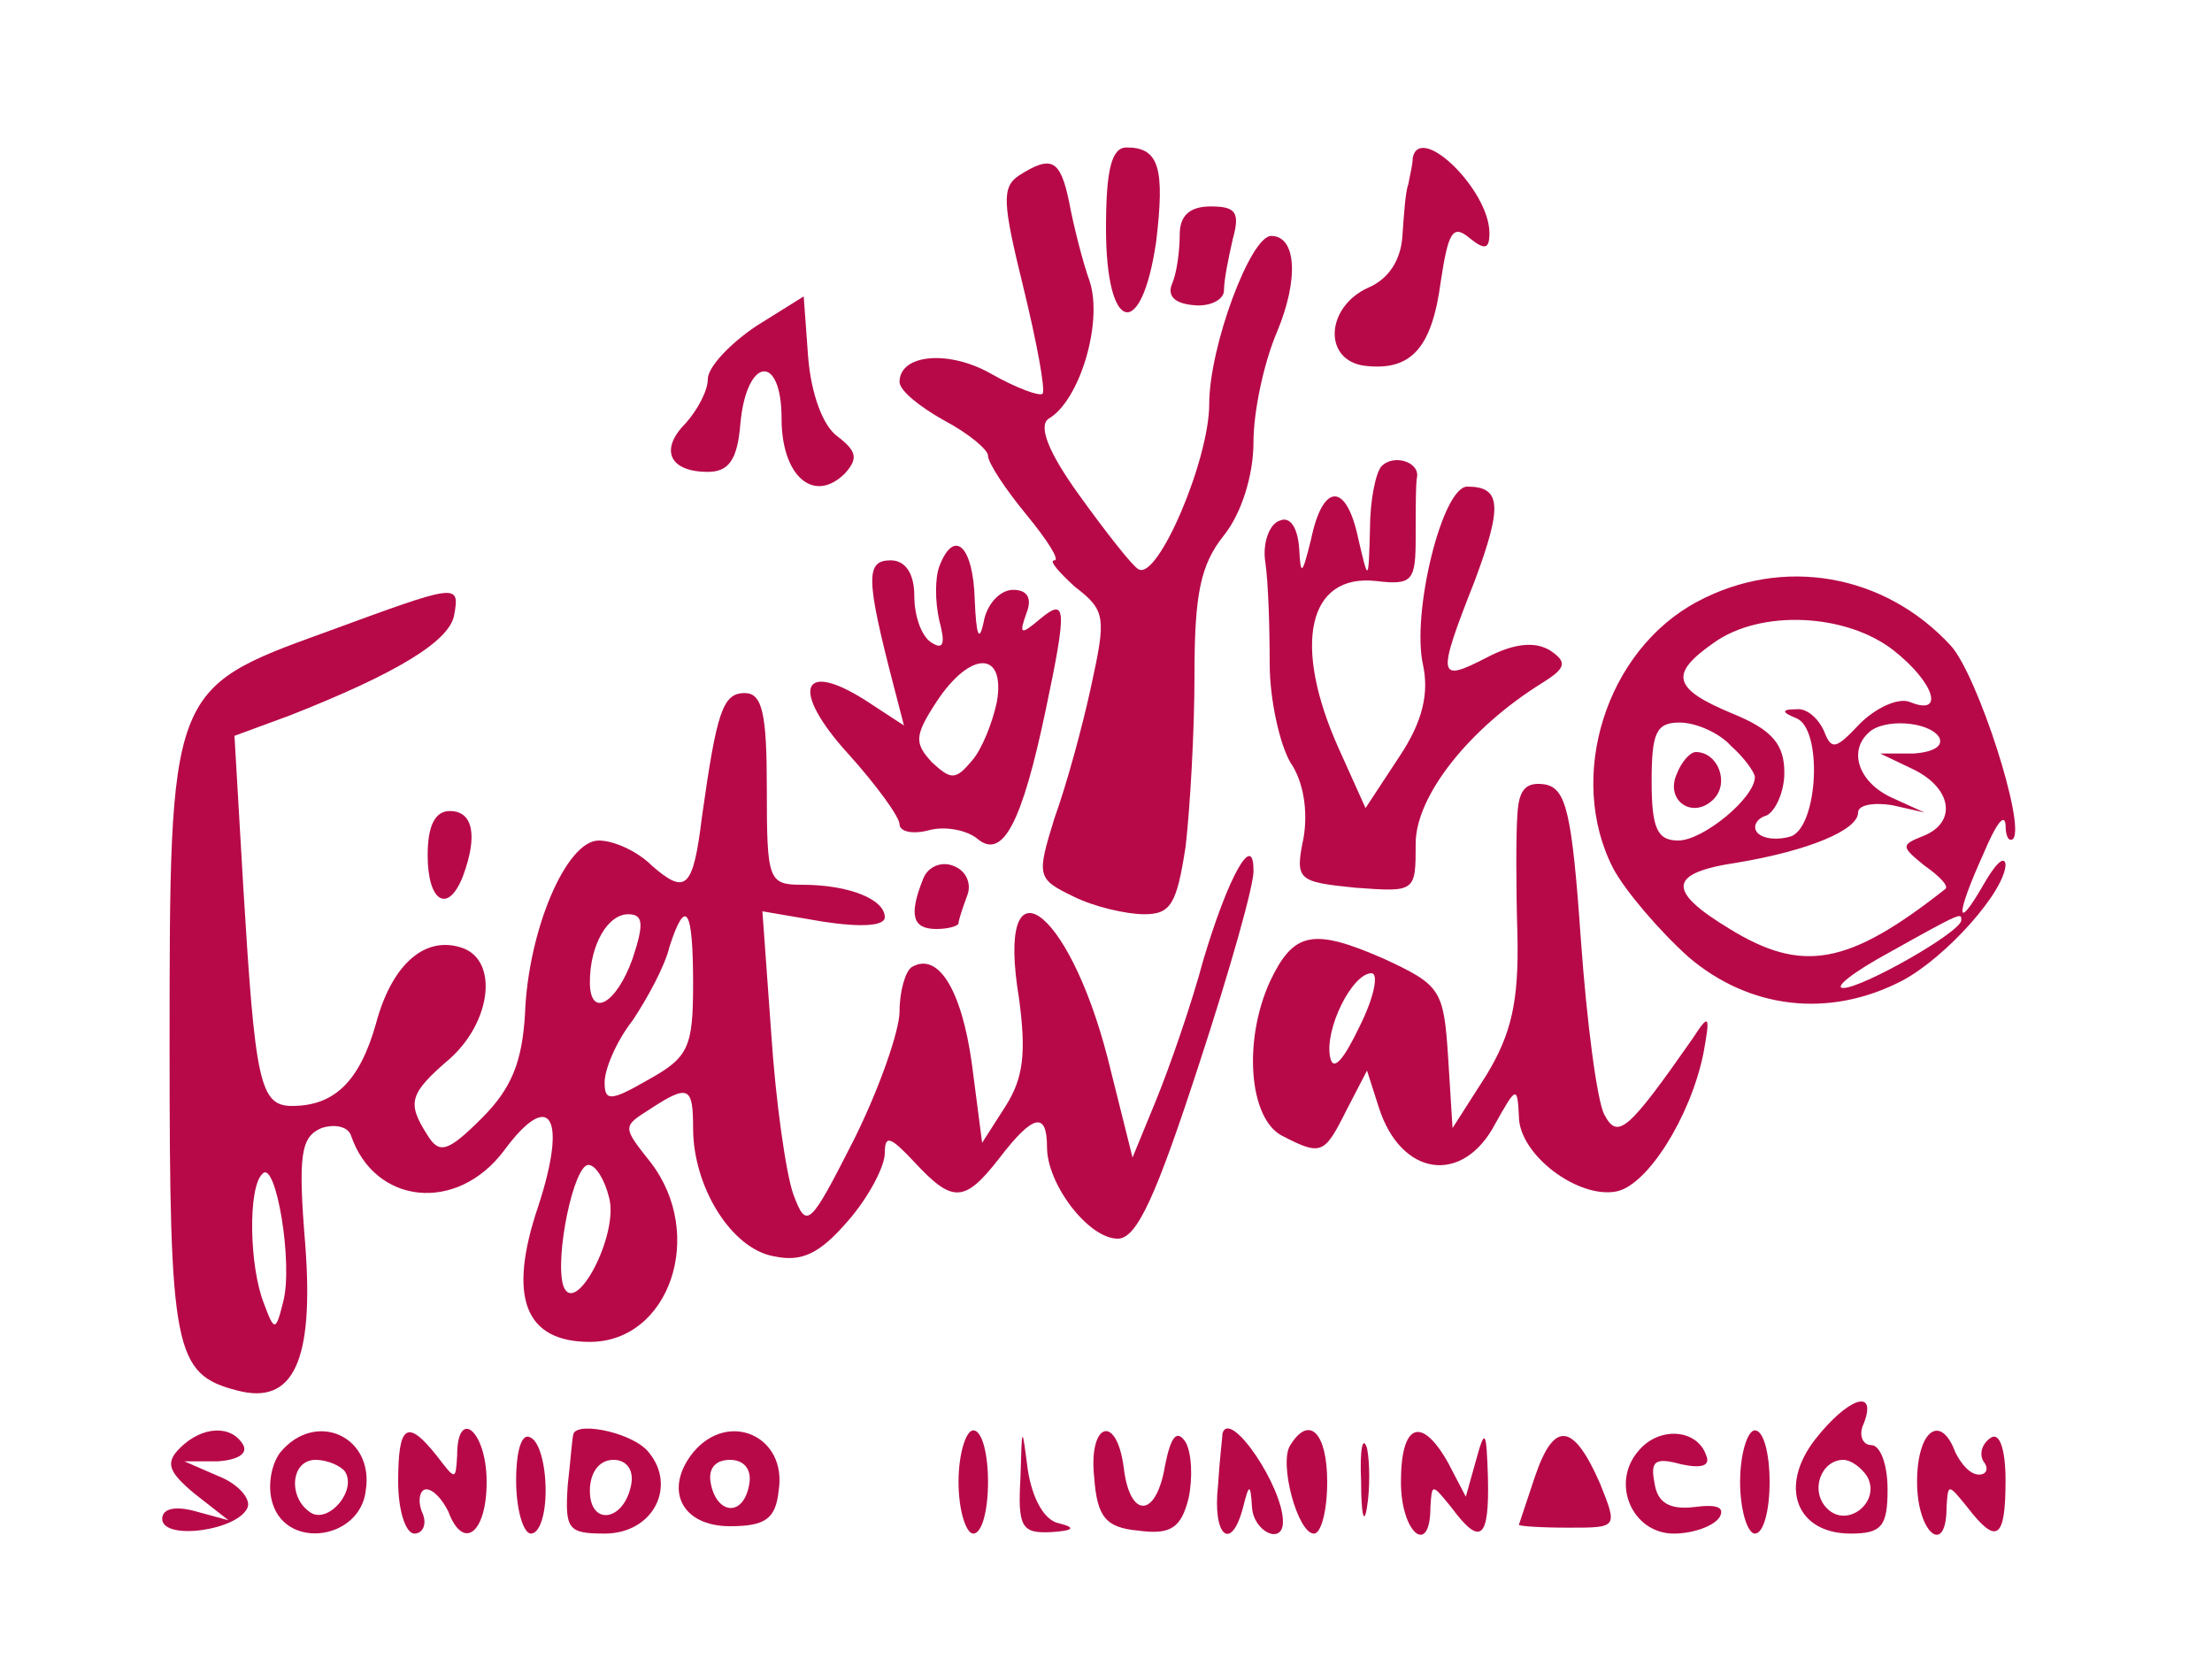 <?xml version="1.0" standalone="no"?>
<!DOCTYPE svg PUBLIC "-//W3C//DTD SVG 20010904//EN"
 "http://www.w3.org/TR/2001/REC-SVG-20010904/DTD/svg10.dtd">
<svg version="1.0" xmlns="http://www.w3.org/2000/svg"
 width="150pt" height="113pt" viewBox="0 0 150 113"
 preserveAspectRatio="xMidYMid meet">
<g transform="translate(0,113) scale(0.1,-0.1)"
fill="#b70948" stroke="none">
<path d="M750 975 c0 -71 24 -77 34 -9 6 50 2 64 -20 64 -10 0 -14 -14 -14
-55z"/>
<path d="M958 1023 c0 -5 -2 -12 -3 -18 -2 -5 -3 -21 -4 -35 -1 -16 -9 -29
-23 -35 -29 -13 -31 -49 -3 -53 32 -4 46 12 52 57 5 33 8 39 19 30 11 -9 14
-8 14 3 0 29 -47 75 -52 51z"/>
<path d="M691 1011 c-12 -8 -11 -19 3 -76 9 -37 15 -69 13 -72 -2 -2 -18 4
-34 13 -29 17 -63 14 -63 -5 0 -6 14 -17 30 -26 17 -9 30 -20 30 -24 0 -5 12
-23 26 -40 14 -17 23 -31 19 -31 -4 0 3 -8 14 -18 21 -16 21 -21 11 -67 -6
-28 -17 -68 -25 -90 -12 -39 -12 -41 13 -53 14 -7 36 -12 48 -12 18 0 22 7 28
46 3 26 6 78 6 116 0 55 4 75 20 95 12 15 20 41 20 63 0 21 7 54 16 75 15 36
13 65 -4 65 -14 0 -42 -75 -42 -114 0 -38 -35 -120 -48 -112 -4 2 -22 25 -40
50 -21 29 -28 47 -21 52 21 12 37 65 28 93 -5 14 -11 38 -14 54 -6 29 -12 32
-34 18z"/>
<path d="M800 971 c0 -11 -2 -26 -5 -33 -4 -9 2 -14 15 -15 11 -1 20 4 20 10
0 7 3 22 6 35 5 18 2 22 -15 22 -14 0 -21 -6 -21 -19z"/>
<path d="M513 909 c-18 -12 -33 -28 -33 -36 0 -8 -7 -21 -15 -30 -18 -18 -11
-33 15 -33 14 0 20 8 22 32 4 46 28 49 28 4 0 -39 22 -58 43 -37 9 10 8 15 -5
25 -10 7 -18 29 -20 54 l-3 41 -32 -20z"/>
<path d="M937 814 c-4 -4 -8 -23 -8 -43 -1 -36 -1 -36 -8 -6 -8 38 -24 38 -32
-1 -6 -24 -7 -25 -8 -6 -1 14 -6 22 -13 19 -7 -2 -12 -15 -10 -28 2 -13 3 -44
3 -69 0 -25 7 -55 14 -67 9 -13 12 -33 9 -51 -6 -29 -4 -30 35 -34 41 -3 41
-3 41 30 0 32 36 78 86 109 16 10 17 14 5 22 -10 6 -24 5 -43 -5 -33 -17 -34
-14 -8 52 19 51 18 64 -5 64 -17 0 -38 -86 -30 -121 4 -19 0 -38 -16 -62 l-23
-35 -18 40 c-32 71 -21 119 25 114 25 -3 27 0 27 30 0 19 0 37 1 41 1 10 -16
15 -24 7z"/>
<path d="M637 746 c-3 -8 -3 -24 0 -37 4 -15 3 -20 -5 -15 -7 4 -12 18 -12 32
0 15 -6 24 -16 24 -17 0 -17 -12 2 -85 l7 -27 -26 17 c-44 28 -51 7 -12 -36
19 -21 35 -43 35 -48 0 -5 9 -7 20 -4 11 3 26 0 33 -6 17 -14 30 11 46 87 15
71 14 77 -4 62 -13 -11 -14 -10 -9 4 4 10 1 16 -9 16 -9 0 -18 -10 -20 -22 -3
-14 -5 -9 -6 15 -1 37 -14 49 -24 23z m39 -92 c-3 -14 -10 -32 -17 -40 -11
-13 -14 -13 -27 -1 -12 13 -12 18 3 41 23 35 47 35 41 0z"/>
<path d="M1151 722 c-62 -33 -89 -119 -57 -181 8 -15 31 -42 51 -60 41 -35 95
-42 145 -16 30 16 70 61 70 79 -1 6 -7 0 -15 -14 -19 -33 -19 -21 0 21 8 19
14 28 15 20 0 -8 2 -12 5 -10 9 9 -24 111 -42 131 -45 49 -114 61 -172 30z
m133 -33 c28 -22 35 -45 11 -35 -8 3 -23 -4 -34 -15 -16 -17 -19 -18 -24 -5
-4 9 -12 16 -19 15 -10 0 -10 -2 0 -6 18 -7 15 -72 -3 -80 -9 -3 -19 -2 -23 2
-4 4 -1 10 6 12 6 3 12 16 12 29 0 19 -8 29 -35 40 -41 17 -43 27 -13 48 32
23 90 20 122 -5z m-110 -65 c9 -8 16 -18 16 -21 0 -14 -35 -43 -52 -43 -14 0
-18 8 -18 40 0 33 3 40 19 40 11 0 27 -7 35 -16z m141 6 c3 -6 -4 -10 -17 -11
l-23 0 23 -11 c26 -13 29 -36 6 -45 -15 -6 -15 -7 1 -20 10 -7 17 -14 14 -16
-66 -52 -97 -57 -146 -27 -43 26 -42 38 5 45 48 8 82 22 82 34 0 5 10 7 23 5
l22 -5 -22 10 c-22 10 -30 31 -16 44 10 10 41 8 48 -3z m15 -124 c0 -8 -67
-46 -80 -46 -7 0 7 11 31 24 50 28 49 27 49 22z"/>
<path d="M1137 605 c-8 -18 11 -31 25 -17 11 11 3 32 -12 32 -4 0 -10 -7 -13
-15z"/>
<path d="M220 701 c-105 -38 -105 -39 -105 -282 0 -205 3 -221 46 -232 38 -10
52 20 46 99 -5 61 -3 73 11 79 9 3 18 1 20 -5 16 -47 72 -53 104 -10 31 42 43
23 23 -38 -21 -62 -9 -92 35 -92 54 0 79 73 41 122 -19 24 -19 24 0 36 26 17
29 15 29 -13 0 -40 26 -82 55 -87 19 -4 31 2 50 24 14 16 25 37 25 46 0 13 4
11 20 -6 26 -28 34 -28 58 3 23 30 32 31 32 7 0 -25 28 -62 48 -62 13 0 26 29
55 118 21 64 38 124 37 132 0 26 -17 -4 -34 -61 -8 -30 -23 -73 -32 -95 l-16
-39 -17 68 c-27 104 -76 137 -60 40 5 -37 3 -54 -9 -73 l-16 -25 -7 54 c-7 50
-23 76 -41 65 -4 -3 -8 -16 -8 -30 0 -13 -14 -53 -31 -87 -30 -59 -32 -61 -41
-37 -5 14 -12 63 -15 109 l-6 83 41 -7 c26 -4 42 -3 42 3 0 12 -24 22 -56 22
-23 0 -24 3 -24 65 0 51 -3 65 -15 65 -15 0 -19 -13 -29 -84 -6 -49 -11 -53
-34 -33 -10 10 -26 17 -36 17 -22 0 -48 -61 -50 -118 -2 -32 -9 -50 -29 -70
-23 -23 -29 -25 -37 -12 -14 22 -13 28 15 52 28 25 33 66 9 75 -25 9 -48 -10
-59 -51 -11 -39 -28 -56 -57 -56 -22 0 -25 17 -33 148 l-6 103 38 14 c71 28
108 50 111 68 4 22 2 21 -88 -12z m209 -221 c-11 -31 -29 -41 -29 -16 0 25 12
46 26 46 10 0 11 -6 3 -30z m41 -17 c0 -43 -3 -50 -30 -65 -26 -15 -30 -15
-30 -2 0 9 8 28 19 42 10 15 22 37 25 50 11 34 16 26 16 -25z m-278 -216 c-5
-20 -6 -20 -13 -1 -10 25 -11 79 -1 88 9 10 21 -61 14 -87z m221 71 c7 -25
-23 -82 -31 -60 -6 19 7 82 17 82 5 0 11 -10 14 -22z"/>
<path d="M1029 578 c-1 -13 -1 -49 0 -82 1 -45 -4 -67 -21 -95 l-23 -36 -3 48
c-3 46 -5 49 -44 67 -48 21 -61 18 -77 -16 -18 -40 -14 -92 8 -104 27 -14 29
-13 44 17 l14 27 8 -25 c15 -47 57 -53 79 -11 14 25 15 26 16 5 0 -26 40 -56
66 -51 21 4 50 50 59 93 5 27 4 28 -7 11 -44 -63 -51 -69 -60 -52 -5 9 -12 63
-16 119 -6 86 -10 102 -24 105 -13 2 -18 -3 -19 -20z m-107 -144 c-11 -23 -18
-31 -20 -21 -4 19 15 57 28 57 5 0 2 -16 -8 -36z"/>
<path d="M290 550 c0 -32 14 -40 24 -14 10 27 7 44 -9 44 -10 0 -15 -10 -15
-30z"/>
<path d="M626 534 c-10 -25 -7 -34 9 -34 8 0 15 2 15 4 0 2 3 11 6 19 3 8 -1
17 -10 20 -8 3 -17 -1 -20 -9z"/>
<path d="M1231 154 c-25 -32 -13 -64 24 -64 21 0 25 5 25 30 0 17 -5 30 -11
30 -6 0 -9 7 -5 15 9 24 -11 17 -33 -11z m35 -25 c10 -17 -13 -36 -27 -22 -12
12 -4 33 11 33 5 0 12 -5 16 -11z"/>
<path d="M122 148 c-10 -10 -8 -16 10 -31 l23 -18 -22 6 c-14 4 -23 2 -23 -5
0 -15 52 -8 58 8 2 6 -7 16 -20 21 l-23 10 23 0 c13 1 20 5 17 11 -8 14 -28
13 -43 -2z"/>
<path d="M190 145 c-6 -8 -9 -23 -5 -35 10 -31 59 -24 63 9 6 37 -34 55 -58
26z m44 -13 c8 -13 -11 -35 -23 -28 -16 10 -14 36 3 36 8 0 17 -4 20 -8z"/>
<path d="M270 125 c0 -19 5 -35 11 -35 6 0 9 7 5 15 -3 8 -1 15 3 15 5 0 11
-7 15 -15 10 -27 26 -15 26 20 0 35 -20 51 -20 18 -1 -17 -1 -17 -14 0 -20 25
-26 21 -26 -18z"/>
<path d="M350 126 c0 -20 5 -36 10 -36 6 0 10 13 10 29 0 17 -4 33 -10 36 -6
4 -10 -8 -10 -29z"/>
<path d="M389 158 c-1 -2 -2 -18 -4 -35 -2 -30 0 -33 25 -33 33 0 49 32 30 55
-10 13 -47 21 -51 13z m39 -35 c-5 -25 -28 -28 -28 -4 0 12 6 21 16 21 9 0 14
-7 12 -17z"/>
<path d="M470 145 c-20 -25 -8 -50 25 -50 24 0 31 5 33 24 6 37 -34 55 -58 26z
m38 -22 c-4 -22 -22 -20 -26 1 -2 10 3 16 13 16 10 0 15 -7 13 -17z"/>
<path d="M650 125 c0 -19 5 -35 10 -35 6 0 10 16 10 35 0 19 -4 35 -10 35 -5
0 -10 -16 -10 -35z"/>
<path d="M692 128 c-2 -34 1 -38 21 -37 15 1 17 3 5 6 -10 2 -18 17 -21 36 -4
31 -4 31 -5 -5z"/>
<path d="M742 128 c2 -27 8 -34 30 -36 22 -3 29 2 34 22 3 14 2 31 -2 38 -6 9
-10 4 -14 -16 -6 -36 -24 -36 -28 -1 -5 37 -24 30 -20 -7z"/>
<path d="M829 158 c0 -2 -2 -18 -3 -35 -4 -35 9 -46 17 -15 4 16 5 16 6 0 1
-17 21 -26 21 -10 0 24 -36 77 -41 60z"/>
<path d="M875 150 c-8 -12 5 -60 16 -60 5 0 9 16 9 35 0 33 -12 46 -25 25z"/>
<path d="M923 125 c0 -22 2 -30 4 -17 2 12 2 30 0 40 -3 9 -5 -1 -4 -23z"/>
<path d="M950 125 c0 -35 20 -51 20 -17 1 16 1 16 14 0 20 -27 26 -22 25 20
-1 32 -2 34 -8 12 l-7 -25 -12 23 c-18 32 -32 27 -32 -13z"/>
<path d="M1041 129 c-6 -18 -11 -33 -11 -33 0 -1 15 -2 34 -2 33 0 33 0 21 30
-18 41 -31 43 -44 5z"/>
<path d="M1111 146 c-19 -22 -4 -56 24 -56 13 0 27 5 31 11 4 7 -2 9 -17 7
-17 -2 -25 3 -27 16 -3 15 0 18 18 13 14 -3 20 -1 17 6 -6 18 -32 20 -46 3z"/>
<path d="M1180 125 c0 -19 5 -35 10 -35 6 0 10 16 10 35 0 19 -4 35 -10 35 -5
0 -10 -16 -10 -35z"/>
<path d="M1300 125 c0 -35 20 -51 20 -17 1 16 1 16 14 0 20 -26 26 -22 26 18
0 21 -4 33 -10 29 -6 -4 -8 -11 -5 -16 4 -5 2 -9 -3 -9 -6 0 -12 7 -16 15 -10
27 -26 15 -26 -20z"/>
</g>
</svg>
